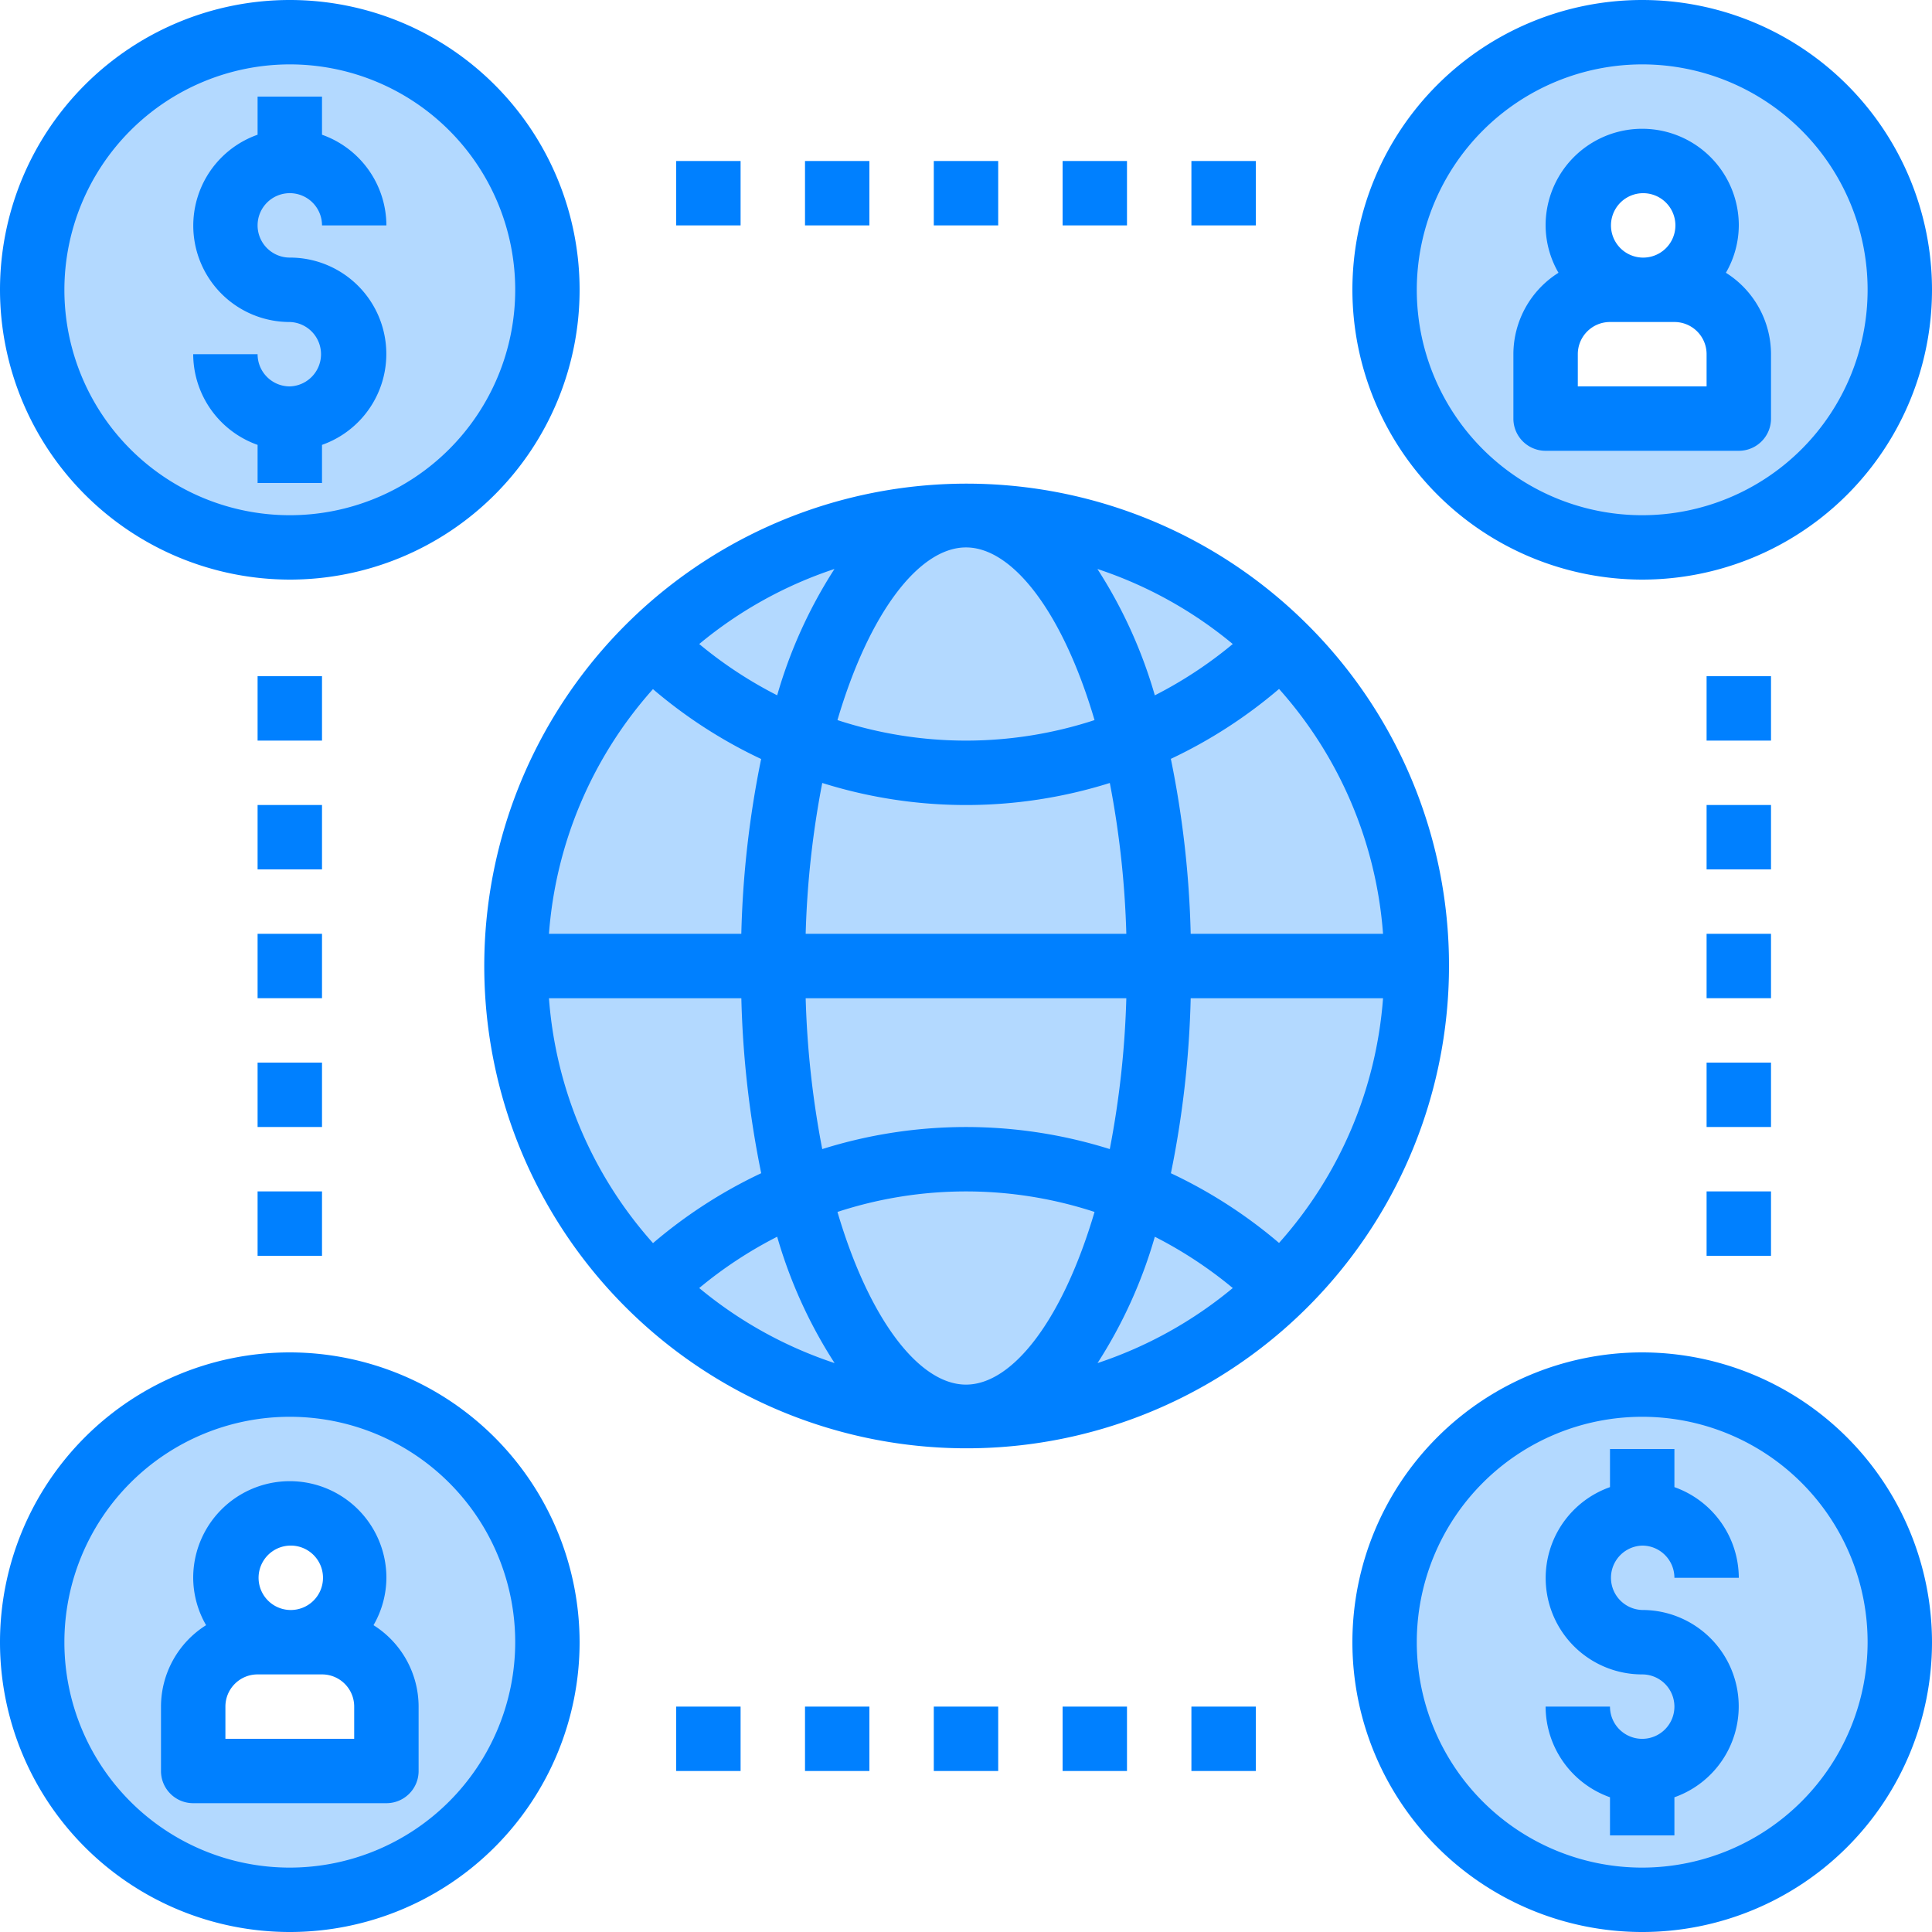 <svg xmlns="http://www.w3.org/2000/svg" width="64" height="64" viewBox="0 0 64 64">
    <g fill="none" fill-rule="nonzero">
        <path fill="#B3D9FF" d="M54.4 1.067A8.533 8.533 0 0 0 45.867 9.6a8.533 8.533 0 0 0 8.533 8.533A8.533 8.533 0 0 0 62.933 9.6 8.533 8.533 0 0 0 54.4 1.067zm3.2 12.8h-6.4v-2.134A2.14 2.14 0 0 1 53.333 9.6H54.4a2.133 2.133 0 1 1 2.133-2.133A2.14 2.14 0 0 1 54.4 9.6h1.067a2.14 2.14 0 0 1 2.133 2.133v2.134zM54.453 45.867H54.4a8.533 8.533 0 0 0-.053 17.067h.053a8.533 8.533 0 0 0 .053-17.067zM42.443 21.333a14.913 14.913 0 1 0-20.845 21.333 14.913 14.913 0 0 0 20.845-21.333zM9.6 62.933a8.533 8.533 0 0 0 8.533-8.533A8.533 8.533 0 0 0 9.6 45.867 8.533 8.533 0 0 0 1.067 54.4 8.533 8.533 0 0 0 9.6 62.933zm-3.2-6.4A2.14 2.14 0 0 1 8.533 54.4H9.6a2.133 2.133 0 1 1 2.133-2.133A2.14 2.14 0 0 1 9.6 54.4h1.067a2.14 2.14 0 0 1 2.133 2.133v2.134H6.4v-2.134zM9.547 18.133H9.6a8.533 8.533 0 0 0 .053-17.067H9.6a8.533 8.533 0 0 0-.053 17.067z"/>
        <g fill="#0080FF">
            <path d="M43.188 20.57A15.98 15.98 0 0 0 17.293 38.2 15.98 15.98 0 0 0 48 32a15.93 15.93 0 0 0-4.812-11.43zM27.742 40.147a13.68 13.68 0 0 1 8.516 0c-1.049 3.56-2.707 5.72-4.258 5.72-1.551 0-3.21-2.16-4.258-5.72zm-.095 5.007a13.81 13.81 0 0 1-4.484-2.486 13.93 13.93 0 0 1 2.582-1.7 15.736 15.736 0 0 0 1.902 4.186zm-9.462-14.22a13.694 13.694 0 0 1 3.445-8.106 16.023 16.023 0 0 0 3.584 2.315 32.702 32.702 0 0 0-.657 5.791h-6.372zm18.073-7.08a13.68 13.68 0 0 1-8.516 0c1.049-3.56 2.707-5.72 4.258-5.72 1.551 0 3.21 2.16 4.258 5.72zm.095-5.006a13.81 13.81 0 0 1 4.484 2.486 13.93 13.93 0 0 1-2.582 1.7 15.736 15.736 0 0 0-1.902-4.186zm-10.608 4.185a13.93 13.93 0 0 1-2.582-1.699 13.815 13.815 0 0 1 4.48-2.486 15.748 15.748 0 0 0-1.898 4.185zm1.494 2.904c3.1.974 6.425.974 9.525 0 .318 1.648.501 3.32.547 4.997H26.689c.046-1.678.23-3.35.549-4.997zm10.072 7.13a30.792 30.792 0 0 1-.548 4.998 15.882 15.882 0 0 0-9.525 0 30.792 30.792 0 0 1-.549-4.997h10.622zm.944 7.902a13.93 13.93 0 0 1 2.582 1.699 13.815 13.815 0 0 1-4.48 2.486 15.748 15.748 0 0 0 1.898-4.185zm.533-2.105c.39-1.909.61-3.848.655-5.796h6.372a13.688 13.688 0 0 1-3.445 8.106 16.062 16.062 0 0 0-3.584-2.31h.002zm7.027-7.93h-6.372a32.706 32.706 0 0 0-.657-5.796 16.04 16.04 0 0 0 3.584-2.316 13.695 13.695 0 0 1 3.445 8.112zm-27.627 2.134h6.37c.047 1.948.267 3.887.658 5.796a16.04 16.04 0 0 0-3.584 2.316 13.692 13.692 0 0 1-3.447-8.112h.003zM9.6 19.2a9.6 9.6 0 0 0 9.6-9.6A9.6 9.6 0 0 0 9.6 0 9.6 9.6 0 0 0 0 9.6a9.611 9.611 0 0 0 9.6 9.6zm0-17.067a7.466 7.466 0 1 1 0 14.934A7.466 7.466 0 0 1 2.133 9.6 7.475 7.475 0 0 1 9.6 2.133z"/>
            <path d="M9.6 12.8c-.59 0-1.067-.478-1.067-1.067H6.4a3.2 3.2 0 0 0 2.133 3.004V16h2.134v-1.263A3.193 3.193 0 0 0 9.6 8.533a1.067 1.067 0 1 1 1.067-1.066H12.8a3.2 3.2 0 0 0-2.133-3.004V3.2H8.533v1.263A3.193 3.193 0 0 0 9.6 10.667a1.067 1.067 0 0 1 0 2.133zM54.4 44.8a9.6 9.6 0 0 0-9.6 9.6 9.6 9.6 0 0 0 9.6 9.6 9.6 9.6 0 0 0 9.6-9.6 9.611 9.611 0 0 0-9.6-9.6zm0 17.067a7.466 7.466 0 1 1 0-14.934 7.466 7.466 0 0 1 7.467 7.467 7.475 7.475 0 0 1-7.467 7.467z"/>
            <path d="M54.4 51.2c.59 0 1.067.478 1.067 1.067H57.6a3.2 3.2 0 0 0-2.133-3.004V48h-2.134v1.263a3.193 3.193 0 0 0 1.067 6.204 1.067 1.067 0 1 1-1.067 1.066H51.2a3.2 3.2 0 0 0 2.133 3.004V60.8h2.134v-1.263a3.193 3.193 0 0 0-1.067-6.204 1.067 1.067 0 0 1 0-2.133zM9.6 44.8A9.6 9.6 0 0 0 0 54.4 9.6 9.6 0 0 0 9.6 64a9.6 9.6 0 0 0 9.6-9.6 9.611 9.611 0 0 0-9.6-9.6zm0 17.067a7.466 7.466 0 1 1 0-14.934 7.466 7.466 0 0 1 7.467 7.467A7.475 7.475 0 0 1 9.6 61.867z"/>
            <path d="M12.373 53.836a3.165 3.165 0 0 0 .427-1.57 3.2 3.2 0 0 0-6.4 0c.003.552.15 1.093.427 1.57a3.193 3.193 0 0 0-1.494 2.697v2.134c0 .589.478 1.066 1.067 1.066h6.4c.59 0 1.067-.477 1.067-1.066v-2.134a3.193 3.193 0 0 0-1.494-2.697zM9.6 51.2a1.067 1.067 0 1 1 0 2.133 1.067 1.067 0 0 1 0-2.133zm2.133 6.4H7.467v-1.067c0-.589.477-1.066 1.066-1.066h2.134c.589 0 1.066.477 1.066 1.066V57.6zM54.4 19.2A9.6 9.6 0 0 0 64 9.6 9.6 9.6 0 0 0 54.4 0a9.6 9.6 0 0 0-9.6 9.6 9.611 9.611 0 0 0 9.6 9.6zm0-17.067a7.466 7.466 0 1 1 0 14.934A7.466 7.466 0 0 1 46.933 9.6 7.475 7.475 0 0 1 54.4 2.133z"/>
            <path d="M51.2 14.933h6.4c.59 0 1.067-.477 1.067-1.066v-2.134a3.193 3.193 0 0 0-1.494-2.697 3.165 3.165 0 0 0 .427-1.57 3.2 3.2 0 0 0-6.4 0c.003.552.15 1.093.427 1.57a3.193 3.193 0 0 0-1.494 2.697v2.134c0 .589.478 1.066 1.067 1.066zm5.333-2.133h-4.266v-1.067c0-.589.477-1.066 1.066-1.066h2.134c.589 0 1.066.477 1.066 1.066V12.8zM54.4 6.4a1.067 1.067 0 1 1 0 2.133 1.067 1.067 0 0 1 0-2.133zM22.4 5.333h2.133v2.134H22.4zM26.667 5.333H28.8v2.134h-2.133zM30.933 5.333h2.134v2.134h-2.134zM35.2 5.333h2.133v2.134H35.2zM39.467 5.333H41.6v2.134h-2.133zM22.4 56.533h2.133v2.134H22.4zM26.667 56.533H28.8v2.134h-2.133zM30.933 56.533h2.134v2.134h-2.134zM35.2 56.533h2.133v2.134H35.2zM39.467 56.533H41.6v2.134h-2.133zM8.533 22.4h2.134v2.133H8.533zM8.533 26.667h2.134V28.8H8.533zM8.533 30.933h2.134v2.134H8.533zM8.533 35.2h2.134v2.133H8.533zM8.533 39.467h2.134V41.6H8.533zM56.533 22.4h2.134v2.133h-2.134zM56.533 26.667h2.134V28.8h-2.134zM56.533 30.933h2.134v2.134h-2.134zM56.533 35.2h2.134v2.133h-2.134zM56.533 39.467h2.134V41.6h-2.134z"/>
        </g>
    </g>
</svg>
